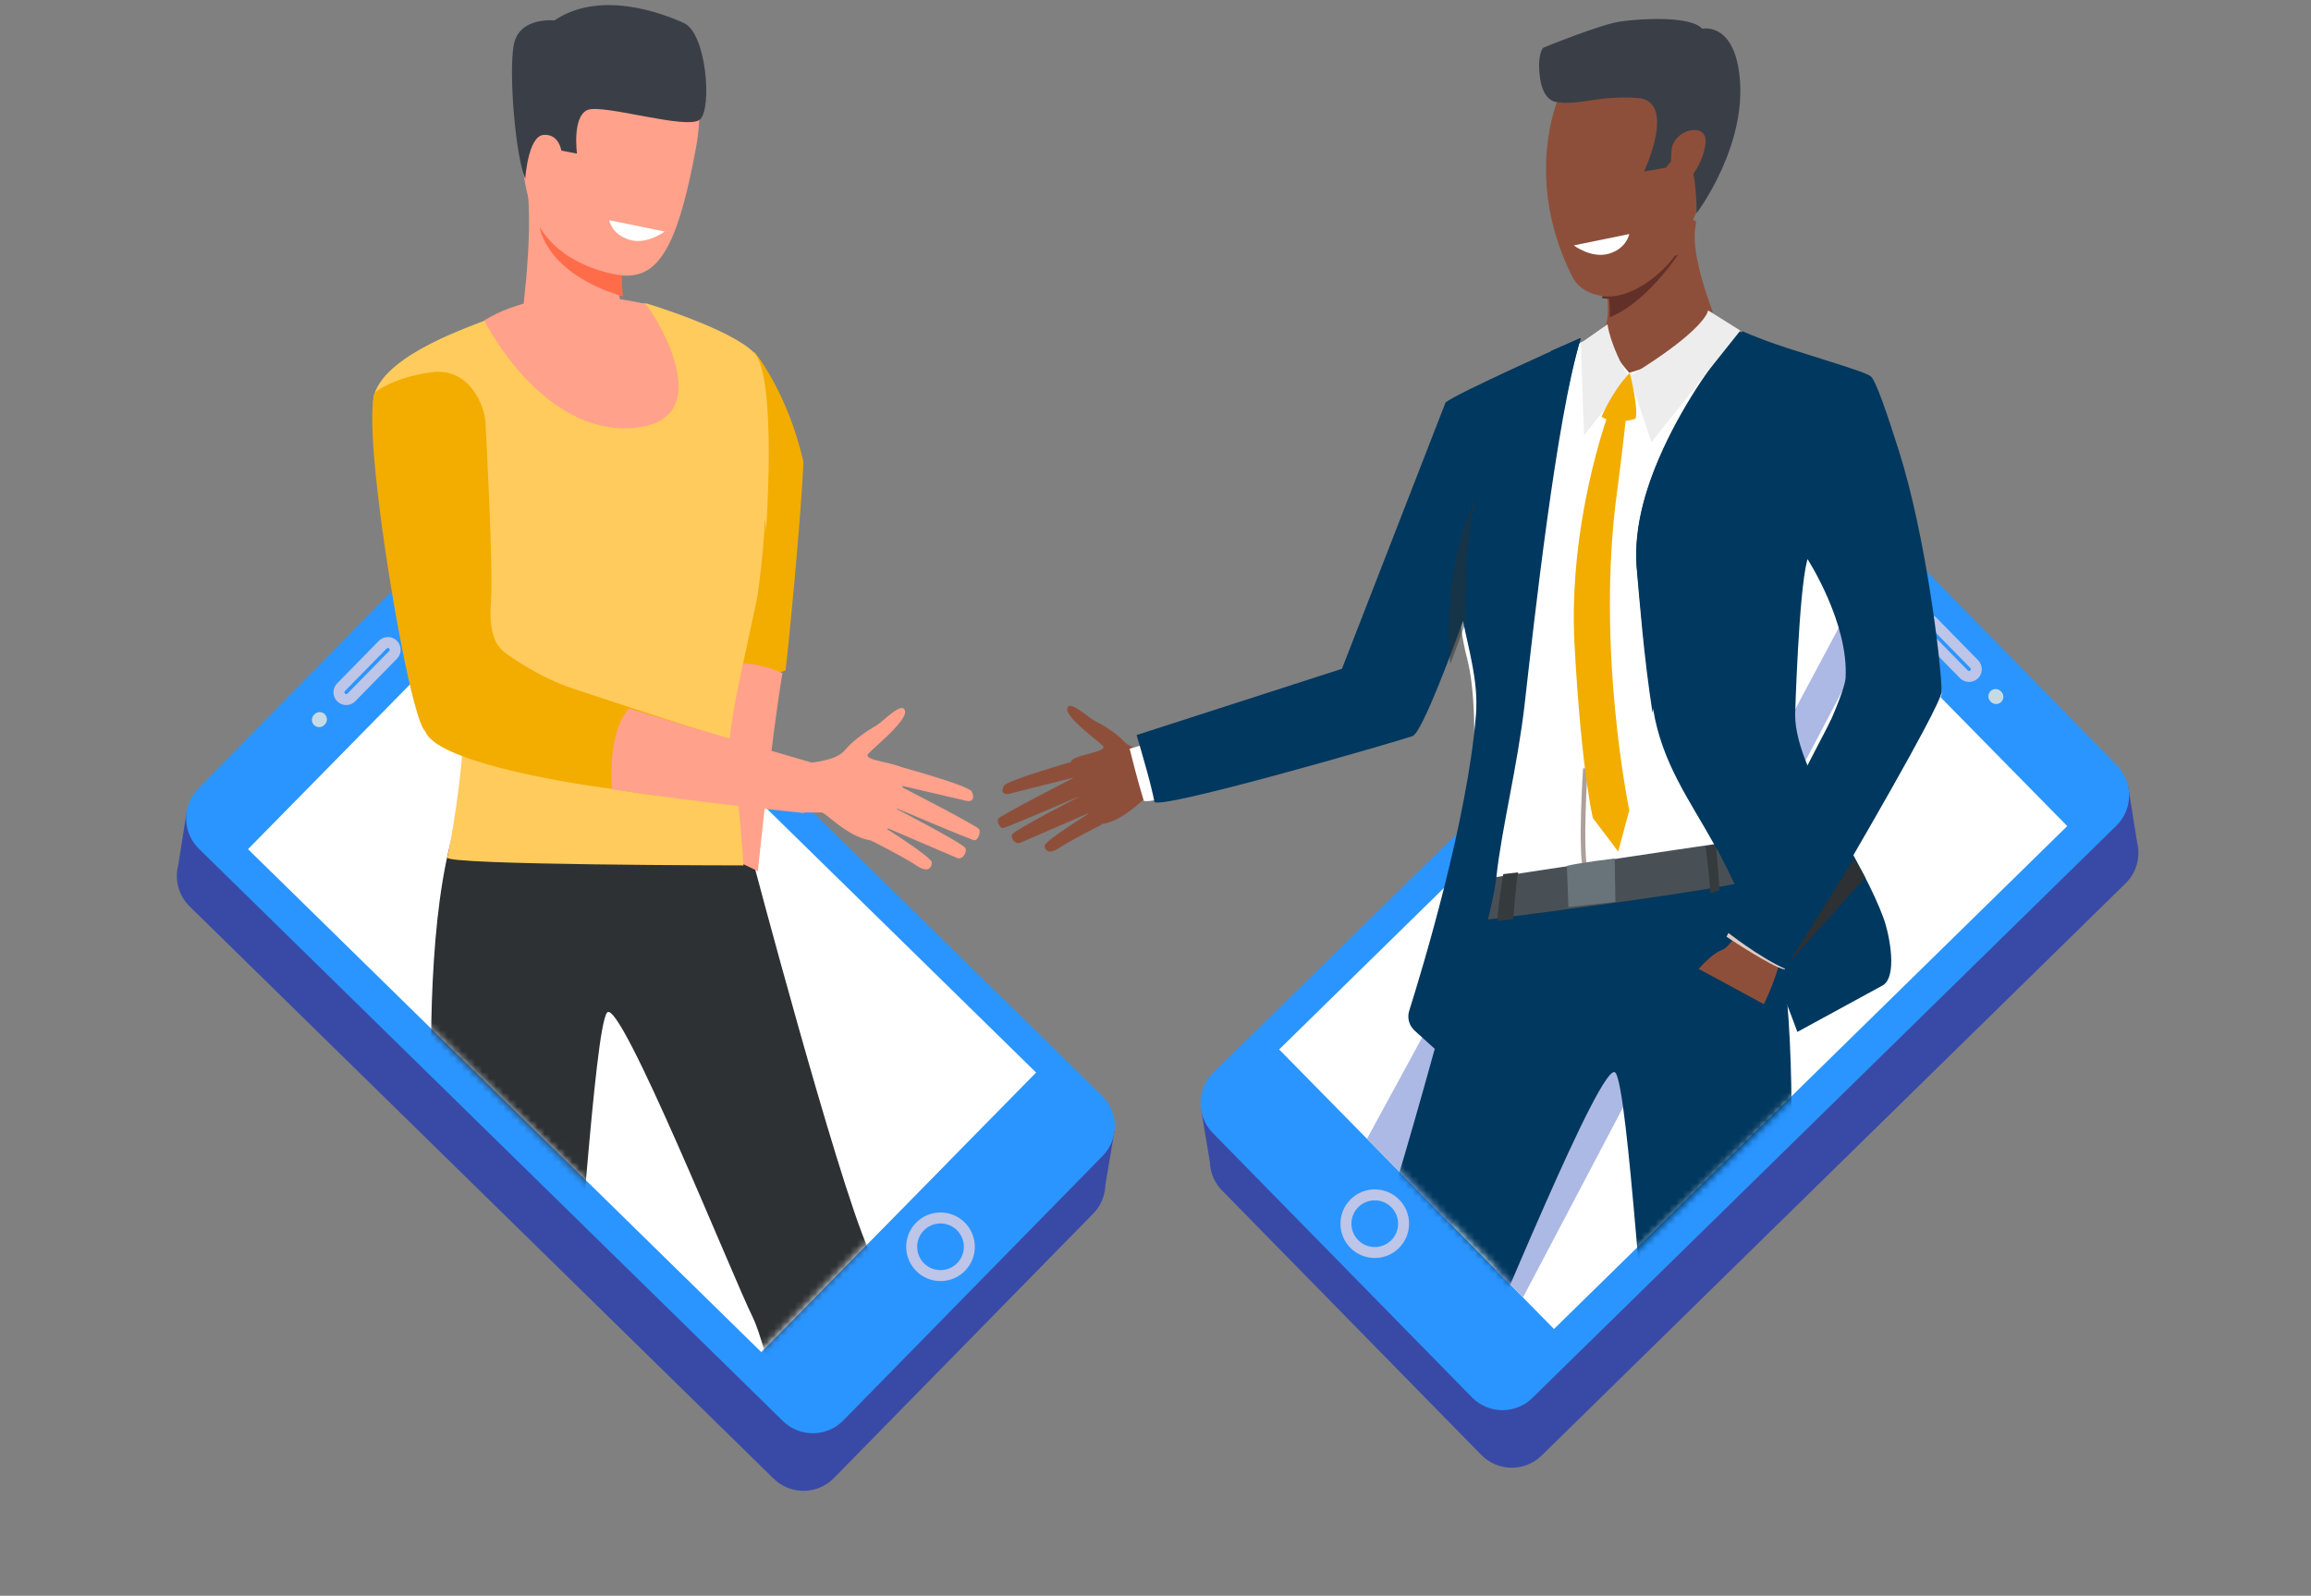 <svg width="333" height="230" viewBox="0 0 333 230" fill="none" xmlns="http://www.w3.org/2000/svg">
<rect x="0" y="0" width="333" height="230" fill="#808080" stroke="none"/>
<path d="M269.018 80.495L303.986 116.171L306.662 113.374L307.936 121.369C308.47 123.431 307.923 125.713 306.293 127.311L222.144 209.79C219.718 212.168 215.824 212.129 213.446 209.703L176.084 171.584C175.381 170.867 174.895 170.02 174.614 169.124L174.613 169.125L174.612 169.119C174.445 168.583 174.354 168.031 174.336 167.475L173.02 159.639L177.351 161.73L260.32 80.408C262.746 78.03 266.64 78.069 269.018 80.495Z" fill="#394AA6"/>
<path d="M174.741 163.287L212.103 201.405C214.481 203.831 218.374 203.87 220.8 201.493L304.95 119.013C307.375 116.635 307.415 112.742 305.037 110.315L267.674 72.197C265.297 69.771 261.403 69.732 258.977 72.109L174.828 154.589C172.402 156.967 172.362 160.861 174.741 163.287Z" fill="#2A95FF"/>
<path d="M184.317 151.261L223.919 191.553L297.876 119.064L258.274 78.772L184.317 151.261Z" fill="white"/>
<path d="M195.186 173.408C193.548 175.013 193.521 177.644 195.127 179.282C196.733 180.92 199.363 180.947 201.002 179.341C202.64 177.735 202.666 175.105 201.061 173.467C199.455 171.828 196.824 171.802 195.186 173.408Z" stroke="#BDC5E8" stroke-width="1.581" stroke-miterlimit="10"/>
<path d="M276.975 91.055L282.985 97.188C283.389 97.6 284.05 97.606 284.462 97.203C284.874 96.799 284.88 96.138 284.477 95.726L278.466 89.593C278.062 89.182 277.401 89.175 276.99 89.578C276.578 89.982 276.571 90.643 276.975 91.055Z" stroke="#BDC5E8" stroke-width="1.581" stroke-miterlimit="10"/>
<path d="M286.808 101.089L286.882 101.163C287.285 101.575 287.946 101.582 288.359 101.178C288.77 100.774 288.777 100.113 288.373 99.702L288.3 99.626C287.896 99.215 287.235 99.208 286.823 99.612C286.411 100.015 286.404 100.677 286.808 101.089Z" fill="#C6DAE5"/>
<path d="M270.09 90.792L219.452 187.006L215.547 183.033L266.65 87.292L270.09 90.792Z" fill="#ACB9E4"/>
<path d="M209.197 176.573L260.168 80.696L258.276 78.771L226.445 109.97L196.974 164.136L209.197 176.573Z" fill="#ACB9E4"/>
<path d="M64.597 83.823L29.629 119.5L26.953 116.703L25.68 124.698C25.145 126.76 25.692 129.042 27.322 130.64L111.471 213.119C113.897 215.496 117.791 215.458 120.169 213.032L157.531 174.913C158.234 174.196 158.72 173.349 159.002 172.453L159.002 172.453L159.003 172.448C159.171 171.912 159.261 171.36 159.279 170.804L160.595 162.968L156.264 165.058L73.295 83.737C70.869 81.359 66.975 81.398 64.597 83.823Z" fill="#394AA6"/>
<path d="M158.874 166.615L121.512 204.734C119.135 207.159 115.241 207.199 112.815 204.821L28.666 122.342C26.24 119.964 26.201 116.07 28.579 113.644L65.941 75.526C68.319 73.1 72.212 73.061 74.638 75.438L158.787 157.918C161.213 160.295 161.253 164.189 158.874 166.615Z" fill="#2A95FF"/>
<path d="M138.429 176.736C140.068 178.342 140.094 180.972 138.488 182.611C136.882 184.249 134.252 184.275 132.614 182.67C130.975 181.064 130.949 178.434 132.555 176.795C134.16 175.157 136.791 175.131 138.429 176.736Z" stroke="#BDC5E8" stroke-width="1.581" stroke-miterlimit="10"/>
<path d="M56.641 94.384L50.63 100.516C50.226 100.928 49.565 100.935 49.153 100.531C48.741 100.127 48.735 99.466 49.138 99.054L55.149 92.922C55.553 92.51 56.214 92.503 56.626 92.907C57.038 93.311 57.044 93.972 56.641 94.384Z" stroke="#BDC5E8" stroke-width="1.581" stroke-miterlimit="10"/>
<path d="M46.807 104.417L46.733 104.492C46.33 104.904 45.669 104.911 45.257 104.507C44.845 104.103 44.838 103.442 45.242 103.03L45.316 102.955C45.719 102.543 46.38 102.536 46.792 102.94C47.204 103.344 47.211 104.005 46.807 104.417Z" fill="#C6DAE5"/>
<path d="M63.525 94.121L114.164 190.335L118.069 186.362L66.965 90.621L63.525 94.121Z" fill="#ACB9E4"/>
<path d="M124.418 179.901L73.447 84.025L75.34 82.1L107.17 113.298L136.641 167.465L124.418 179.901Z" fill="#ACB9E4"/>
<path d="M149.296 154.589L109.695 194.882L35.737 122.392L75.34 82.1L149.296 154.589Z" fill="white"/>
<mask id="mask0_914_927" style="mask-type:alpha" maskUnits="userSpaceOnUse" x="35" y="82" width="115" height="113">
<path d="M149.142 154.589L109.54 194.882L35.583 122.393L75.185 82.1L149.142 154.589Z" fill="white"/>
</mask>
<g mask="url(#mask0_914_927)">
<path d="M108.434 123.871C108.434 123.871 120.484 169.418 125.077 179.948C129.327 189.704 130.728 203.347 131.317 210.199C132.048 218.818 136.436 252.381 136.948 254.901C137.464 257.422 122.77 256.296 122.77 256.296C122.77 256.296 112.639 198.264 108.434 189.795C105.627 184.144 89.342 143.616 87.475 145.95C85.609 148.283 83.302 188.891 81.921 195.632C80.54 202.373 76.305 255.635 76.305 255.635C76.305 255.635 66.828 257.014 64.297 254.901C64.297 254.901 63.146 209.422 64.025 196.784C64.363 191.968 58.307 139.034 66.071 117.726C70.173 106.465 105.934 123.871 105.934 123.871" fill="#2D3133"/>
</g>
<path d="M108.653 88.109C106.921 79.884 104.773 67.431 104.773 67.431L108.715 50.734C108.715 50.734 113.423 56.367 115.773 66.564C115.38 75.57 113.466 94.602 113.196 96.624C110.461 97.64 106.419 99.081 104.773 98.658L108.653 88.11V88.109Z" fill="#F2AD00"/>
<path d="M101.848 96.464C100.527 108.571 101.471 121.833 101.471 121.833L109.208 125.568C109.208 125.568 111.049 107.18 112.748 97.014C110.646 96.066 106.36 94.681 101.848 96.464Z" fill="#FFA18B"/>
<path d="M64.438 123.595C64.123 124.709 107.14 124.734 107.14 124.734C107.14 124.734 106.3 111.917 105.255 108.798C104.209 105.679 109.361 86.961 110.033 80.87C110.57 75.998 111.918 54.193 108.689 50.864C105.314 47.382 93.158 43.734 93.158 43.734L75.437 44.387C75.437 44.387 72.513 44.996 70.422 45.962C68.331 46.927 55.896 50.817 53.954 56.758C52.013 62.7 66.363 82.152 66.363 82.152C66.363 82.152 66.39 83.011 66.432 84.418V84.418C66.485 86.295 66.565 89.146 66.637 92.239C66.73 96.244 66.811 100.654 66.811 103.876C66.811 111.452 64.752 122.481 64.438 123.595Z" fill="#FFCB5C"/>
<path d="M88.359 5.97C88.359 5.97 103.771 2.58 100.251 21.494C96.73 40.408 93.023 41.894 83.725 37.98C74.427 34.065 75.26 21.947 74.791 16.006C74.323 10.063 83.442 6.177 88.359 5.97Z" fill="#FFA18B"/>
<path d="M91.773 48.418C91.773 48.418 85.185 55.431 74.773 49.058C74.773 49.058 77.103 33.858 75.876 26.455C74.651 19.052 89.461 37.926 89.461 37.926C89.266 38.029 89.137 38.735 89.107 39.74C89.082 40.592 89.127 41.659 89.263 42.753C89.569 45.213 90.331 47.812 91.773 48.418Z" fill="#FFA18B"/>
<path d="M75.687 25.734C75.687 25.734 76.085 19.635 78.314 19.445C80.542 19.254 80.885 21.711 80.885 21.711L83.135 22.135C83.135 22.135 82.424 16.79 84.649 15.855C86.874 14.921 99.066 18.798 100.853 17.229C102.639 15.66 101.799 4.817 98.568 3.334C95.338 1.849 86.416 -1.476 79.88 2.947C79.88 2.947 74.784 2.366 74.029 6.476C73.273 10.587 74.302 22.678 75.687 25.734Z" fill="#3A3F47"/>
<path d="M89.773 42.734C78.625 39.382 77.786 32.836 77.773 32.734C81.445 38.885 89.611 39.697 89.611 39.697C89.586 40.556 89.632 41.631 89.773 42.734Z" fill="#FF6C4A"/>
<path d="M69.773 46.18C69.773 46.18 77.988 62.754 91.258 61.684C104.528 60.614 93.519 43.955 92.917 43.802C92.254 43.632 79.307 40.362 69.773 46.18Z" fill="#FFA18B"/>
<path d="M106.84 114.873C106.84 114.873 101.171 116.021 88.351 113.721C79.948 112.669 62.772 109.535 61.288 105.412C59.592 104.073 55.932 84.276 54.398 70.804C52.863 57.331 54.127 56.496 54.127 56.496C54.127 56.496 56.613 54.416 62.141 53.654C67.668 52.893 69.812 58.532 69.943 60.776C70.071 63.021 71.087 82.272 70.747 86.569C70.406 90.865 71.254 93.128 73.066 94.292C73.648 94.666 77.518 97.558 82.506 99.229C93.067 102.767 108.639 107.713 108.639 107.713L106.84 114.873Z" fill="#F2AD00"/>
<path d="M66.773 84.634C66.773 84.635 66.773 84.635 66.773 84.635C66.82 86.578 66.89 89.53 66.953 92.734C71.755 78.933 68.981 67.919 68.934 67.734C69.454 71.479 66.811 84.45 66.773 84.634Z" fill="#F2AD00"/>
<path d="M108.773 88.721C108.773 88.721 108.773 88.721 108.773 88.721C109.309 92.156 109.792 94.877 110.092 95.734C111.536 86.524 110.236 74.734 110.236 74.734C110.039 80.366 108.773 88.721 108.773 88.721Z" fill="#F2AD00"/>
<path d="M88.18 113.766L88.182 113.767C101.056 115.742 115.859 117.182 115.859 117.182L117.013 109.933C117.013 109.933 101.32 105.383 90.674 102.113C90.674 102.113 87.594 104.547 88.18 113.766Z" fill="#FFA18B"/>
<path d="M154.637 109.734C154.637 109.734 145.032 112.491 144.637 113.271C144.241 114.053 144.507 114.623 145.423 114.409C146.338 114.192 154.83 112.044 154.83 112.044C154.83 112.044 144.33 117.436 143.856 117.976C143.581 118.293 144.039 119.42 144.548 119.354C145.058 119.288 155.865 114.632 155.865 114.632C155.865 114.632 146.073 119.687 145.828 120.287C145.615 120.813 146.271 121.78 147.035 121.464C147.795 121.147 157.228 117.049 157.228 117.049C157.228 117.049 150.407 121.245 150.511 121.937C150.574 122.358 150.932 123.344 152.655 122.198C154.372 121.049 158.773 118.846 158.773 118.846L154.637 109.734Z" fill="#8E4F3A"/>
<path d="M166.823 108.335C166.823 108.335 163.255 108.283 161.987 106.891C160.714 105.5 158.47 104.253 157.746 103.898C156.785 103.423 154.123 100.803 153.791 102.082C153.454 103.362 158.028 106.608 158.903 107.485C159.768 108.361 155.099 108.743 154.415 109.593C153.731 110.443 156.116 119.388 159.225 118.695C162.34 118.001 164.885 114.824 165.479 114.833C166.063 114.838 167.773 114.434 167.773 114.434L166.823 108.335Z" fill="#8E4F3A"/>
<path d="M129.348 110.412C129.348 110.412 139.555 113.191 140.009 114.076C140.463 114.964 140.213 115.635 139.242 115.426C138.271 115.214 129.262 113.094 129.262 113.094C129.262 113.094 140.54 118.882 141.063 119.486C141.368 119.84 140.945 121.164 140.407 121.11C139.869 121.056 128.306 116.132 128.306 116.132C128.306 116.132 138.825 121.561 139.112 122.244C139.362 122.843 138.723 123.99 137.905 123.658C137.093 123.324 126.998 118.987 126.998 118.987C126.998 118.987 134.359 123.549 134.285 124.354C134.241 124.844 133.914 126 132.051 124.747C130.193 123.492 125.468 121.132 125.468 121.132L129.348 110.412Z" fill="#FFA18B"/>
<path d="M116.567 109.942C116.567 109.942 120.432 109.726 121.74 108.125C123.053 106.524 125.426 105.039 126.194 104.614C127.213 104.043 129.973 101.016 130.394 102.421C130.821 103.827 126.019 107.635 125.112 108.647C124.216 109.658 129.297 109.876 130.079 110.789C130.862 111.703 128.707 121.741 125.303 121.11C121.893 120.477 118.98 117.062 118.336 117.098C117.704 117.13 115.624 117.098 115.624 117.098L116.567 109.942Z" fill="#FFA18B"/>
<mask id="mask1_914_927" style="mask-type:alpha" maskUnits="userSpaceOnUse" x="172" y="78" width="136" height="134">
<path d="M268.322 80.495L303.291 116.171L305.966 113.374L307.24 121.369C307.775 123.431 307.228 125.713 305.598 127.311L221.449 209.79C219.023 212.167 215.129 212.129 212.751 209.703L175.389 171.584C174.686 170.867 174.2 170.02 173.918 169.124L173.917 169.124L173.917 169.119C173.749 168.583 173.658 168.031 173.641 167.475L172.325 159.639L176.656 161.729L259.625 80.408C262.051 78.03 265.945 78.069 268.322 80.495Z" fill="#01539F"/>
<path d="M276.279 91.055L282.29 97.188C282.694 97.6 283.355 97.606 283.767 97.203C284.179 96.799 284.185 96.138 283.782 95.726L277.771 89.593C277.367 89.182 276.706 89.175 276.294 89.578C275.882 89.982 275.875 90.643 276.279 91.055Z" stroke="#BDC5E8" stroke-width="1.581" stroke-miterlimit="10"/>
<path d="M286.112 101.088L286.186 101.163C286.59 101.575 287.251 101.582 287.663 101.178C288.075 100.774 288.082 100.113 287.678 99.701L287.604 99.626C287.201 99.214 286.54 99.207 286.128 99.611C285.716 100.015 285.709 100.677 286.112 101.088Z" fill="#C6DAE5"/>
<path d="M269.393 90.792L218.754 187.006L214.849 183.033L265.953 87.292L269.393 90.792Z" fill="#ACB9E4"/>
<path d="M208.5 176.572L259.471 80.696L257.578 78.771L225.748 109.97L196.277 164.136L208.5 176.572Z" fill="#ACB9E4"/>
</mask>
<g mask="url(#mask1_914_927)">
<mask id="mask2_914_927" style="mask-type:alpha" maskUnits="userSpaceOnUse" x="184" y="78" width="115" height="114">
<path d="M184.52 151.376L224.163 191.649L298.332 119.063L258.688 78.79L184.52 151.376Z" fill="white"/>
</mask>
<g mask="url(#mask2_914_927)">
<path d="M211.817 132.539C211.817 132.539 199.768 178.086 195.175 188.615C190.925 198.371 189.523 212.014 188.935 218.867C188.204 227.486 183.816 261.048 183.304 263.569C182.788 266.09 197.482 264.964 197.482 264.964C197.482 264.964 207.613 206.931 211.817 198.463C214.625 192.811 230.91 152.283 232.777 154.617C234.643 156.95 236.95 197.559 238.331 204.299C239.712 211.04 243.947 264.303 243.947 264.303C243.947 264.303 253.424 265.682 255.955 263.569C255.955 263.569 257.106 218.089 256.226 205.451C255.889 200.636 261.944 147.702 254.181 126.394C250.079 115.132 211.817 132.539 211.817 132.539Z" fill="#00385F"/>
</g>
</g>
<path d="M279.773 99.977C279.773 100.495 278.771 102.567 277.168 105.547C274.83 100.981 272.995 97.23 272.394 95.851C270.42 91.306 260.265 80.892 260.265 80.892C260.265 80.892 260.265 80.897 260.26 80.913C260.26 80.917 260.26 80.921 260.255 80.925C260.255 80.929 260.255 80.933 260.255 80.936C260.249 80.951 260.244 80.966 260.239 80.981C260.234 81.005 260.229 81.034 260.213 81.069C260.208 81.087 260.208 81.106 260.203 81.124C260.198 81.138 260.193 81.151 260.188 81.166C259.633 83.176 256.241 95.748 256.118 101.94C255.979 108.68 254.175 121.151 254.175 121.151L254.17 121.153L252.047 121.443L247.355 122.089L246.79 122.165L245.423 122.352L232.986 124.063L228.566 124.668L227.97 124.751L225.447 125.097L218.483 126.052L216.705 126.296L216.689 126.299L215.358 126.48L213.518 126.734C213.518 126.734 213.518 126.734 213.518 126.733C213.467 126.666 211.73 124.342 211.997 119.18C212.167 115.848 212.578 109.587 212.408 103.78C212.408 103.749 212.403 103.719 212.403 103.689C212.403 103.616 212.403 103.543 212.403 103.469C212.398 103.443 212.398 103.42 212.398 103.395V103.382C212.29 100.192 211.997 97.167 211.391 94.869C210.98 93.314 210.702 91.773 210.522 90.331C210.517 90.26 210.507 90.189 210.496 90.12C210.466 89.852 210.435 89.587 210.414 89.326C210.013 85.298 210.327 82.23 210.347 82.052L210.337 82.067C210.214 82.335 209.304 85.583 208.117 89.594C206.102 96.376 203.281 105.335 202.084 105.765C200.336 106.393 172.065 114.567 165.96 115.404C165.251 115.5 164.845 115.499 164.803 115.378C164.778 115.29 164.747 115.201 164.721 115.108C163.976 112.721 162.958 108.662 162.794 108.008C162.779 107.948 162.773 107.917 162.773 107.917L163.863 107.597L194.632 98.598L208.693 59.012C208.986 58.783 212.439 57.151 214.962 55.98C217.537 54.785 220.636 53.03 223.442 51.527C224.876 50.763 226.233 50.064 227.405 49.539L227.579 49.459L227.584 49.458C229.522 48.593 230.807 48.022 230.807 48.022C230.807 48.022 230.807 48.022 230.812 48.022C230.858 48.017 231.166 47.987 231.655 47.944C234.353 47.692 242.75 46.924 245.562 46.764C245.793 46.749 245.988 46.741 246.137 46.738C246.266 46.733 246.363 46.732 246.42 46.736C246.779 46.757 248.506 47.346 250.783 48.19C250.865 48.223 250.953 48.255 251.04 48.288C251.148 48.326 251.256 48.366 251.364 48.406C251.559 48.481 251.765 48.556 251.965 48.633C252.371 48.788 252.792 48.947 253.214 49.111C253.358 49.168 253.512 49.224 253.661 49.281C258.209 51.045 263.426 53.223 264.659 54.093C265.481 54.664 268.03 59.356 270.985 65.155C274.794 77.06 279.619 95.281 279.768 99.774C279.768 99.844 279.773 99.912 279.773 99.977Z" fill="white"/>
<path d="M213.965 126.659C213.965 126.659 213.042 127.82 212.773 132.734C212.773 132.734 250.752 128.079 254.762 126.246C254.762 126.246 254.919 120.829 254.068 120.735C253.13 120.632 213.965 126.659 213.965 126.659Z" fill="#495055"/>
<path d="M246.773 44.846C246.653 50.59 234.749 53.734 234.749 53.734C234.749 53.734 229.769 47.9 230.956 47.342C231.422 47.121 231.61 46.252 231.673 45.275C231.725 44.346 231.663 43.321 231.605 42.669C231.568 42.262 231.537 42.001 231.537 42.001C231.537 42.001 233.232 40.325 235.397 38.326C239.184 34.833 244.378 30.357 244.388 32.138C244.388 32.233 244.373 32.344 244.346 32.475C243.431 36.482 246.773 44.846 246.773 44.846Z" fill="#8E4F3A"/>
<path d="M245.773 121.958C245.773 121.958 246.398 127.333 246.452 128.734L247.773 128.374C247.773 128.374 247.408 122.686 247.194 121.734L245.773 121.958Z" fill="#353A3D"/>
<path d="M216.606 125.989C216.606 125.989 215.792 130.885 215.773 132.734L218.047 132.485C218.047 132.485 218.519 126.371 218.773 125.734L216.606 125.989Z" fill="#353A3D"/>
<path d="M241.773 36.734C241.773 36.734 241.773 36.734 241.769 36.735C241.749 36.77 241.28 37.487 240.473 38.518C238.762 40.703 235.55 44.292 231.942 45.734C231.991 44.789 231.932 43.746 231.878 43.083C231.507 43.074 231.14 43.03 230.773 42.948C231.761 41.19 233.193 39.346 233.193 39.346L235.423 38.666L241.773 36.734Z" fill="#633029"/>
<path d="M243.898 31.844C242.907 34.025 241.977 35.604 241.712 36.23C241.712 36.23 241.712 36.23 241.707 36.231C241.537 36.64 241.066 37.304 240.381 38.057C238.5 40.114 235.013 42.827 231.586 42.731C231.206 42.722 230.831 42.677 230.456 42.593C229.07 42.285 227.434 41.631 226.534 39.839C219.43 25.686 224.573 14.115 224.573 14.115C224.573 14.115 243.998 8.525 247.04 14.475C249.171 18.648 246.209 26.72 243.898 31.844Z" fill="#8E4F3A"/>
<path d="M224.187 14.69C224.187 14.69 222.353 14.589 221.9 11.182C221.446 7.816 222.358 6.882 222.358 6.882C222.358 6.882 230.524 3.538 233.453 3.102C236.387 2.668 243.595 2.25 245.286 4.142C245.286 4.142 249.391 3.207 250.512 9.878C252.285 20.459 244.466 30.734 244.466 30.734C244.466 30.734 244.532 23.821 242.973 22.905C241.414 21.989 240.07 24.167 240.07 24.167L236.886 24.726C236.886 24.726 241.725 14.499 235.918 14.119C230.111 13.741 227.513 15.281 224.187 14.69Z" fill="#3A3F47"/>
<path d="M240.863 21.631C241.132 18.606 246.089 17.451 245.757 20.622C245.425 23.792 242.98 26.838 241.854 26.731C240.728 26.623 240.661 23.936 240.863 21.631Z" fill="#8E4F3A"/>
<path d="M260.382 80.84C260.387 80.825 260.392 80.812 260.397 80.798C260.402 80.78 260.402 80.76 260.407 80.743C260.417 80.713 260.427 80.683 260.432 80.654C260.438 80.64 260.443 80.625 260.448 80.61C260.448 80.607 260.448 80.602 260.448 80.599C260.453 80.595 260.453 80.591 260.453 80.586C260.453 80.586 266.386 89.742 265.938 97.697C265.867 98.935 264.62 102.063 262.809 106.075C262.809 106.078 262.804 106.079 262.804 106.082C262.142 107.544 261.409 109.121 260.626 110.768C260.595 110.7 260.565 110.63 260.539 110.562C259.405 107.829 258.667 105.263 258.667 103.022C258.667 103.022 259.171 85.568 260.382 80.84ZM279.773 99.685C279.773 99.621 279.768 99.552 279.768 99.482C279.662 94.992 277.423 77.012 273.652 65.086C271.825 59.295 270.238 54.711 269.53 54.21C268.304 53.342 258.55 50.692 253.919 48.897C251.009 47.775 251.121 47.734 251.121 47.734C250.347 48.567 248.174 51.136 245.93 54.284C241.147 61.003 234.919 71.879 235.871 81.926C236.369 87.147 236.883 93.9 238.211 102.213C239.483 110.001 243.452 115.311 246.979 121.662C249.416 125.79 253.029 134.213 254.917 138.575C255.313 139.5 256.906 143.031 258.987 148.734L271.179 142.087C273.494 140.943 272.288 134.779 271.418 132.372C270.691 130.371 269.678 128.224 268.528 126.006C268.06 125.1 267.566 124.181 267.063 123.256C270.879 116.67 274.746 109.88 277.194 105.266C278.781 102.28 279.773 100.205 279.773 99.685Z" fill="#00385F"/>
<path d="M227.773 48.805C224.264 60.306 221.041 89.607 219.695 101.469V101.472C218.683 110.339 216.375 119.437 215.64 126.227C215.64 126.232 215.64 126.237 215.64 126.24C215.497 127.57 215.152 129.345 214.685 131.345C214.633 131.572 214.577 131.8 214.52 132.032C212.46 140.603 208.456 152.734 208.456 152.734L207.29 151.674L203.831 148.538C203.04 147.817 202.737 146.711 203.055 145.696C204.972 139.619 211.483 118.11 212.68 102.985C212.68 102.981 212.68 102.977 212.68 102.972C213.05 98.221 211.637 93.745 210.82 89.502C210.805 89.539 210.794 89.575 210.779 89.612C210.09 91.487 209.335 93.526 208.569 95.511V95.513C206.514 100.842 204.412 105.78 203.538 106.095C201.586 106.8 166.59 116.954 166.333 115.537C166.307 115.395 166.281 115.242 166.245 115.082C166.209 114.923 166.178 114.758 166.142 114.583C165.711 112.645 164.925 109.863 164.375 107.985C164.298 107.707 164.221 107.449 164.149 107.218C163.917 106.44 163.773 105.946 163.773 105.946L193.368 96.394L208.302 57.992C210.075 56.614 225.528 49.709 227.686 48.734L227.773 48.805Z" fill="#00385F"/>
<path d="M247.374 62.608L241.965 65.777L244.276 68.224L238.12 102.734C236.864 94.645 236.292 86.964 235.867 82.253C234.45 66.574 249.568 48.817 250.511 47.734C251.229 48.019 251.967 48.404 252.773 48.736L247.374 62.608Z" fill="#00385F"/>
<path d="M227.773 48.734C227.773 48.734 225.537 55.588 222.928 72.692C221.926 79.262 220.518 90.446 219.17 101.734L217.773 69.43L220.632 66.532L218.093 63.56L223.523 50.566C225.007 49.923 226.404 49.322 227.589 48.814L227.773 48.734Z" fill="#00385F"/>
<path d="M250.773 47.646L246.123 44.734C246.123 44.734 246 47.363 234.773 54.233L237.963 63.734L250.773 47.646Z" fill="#EDEDED"/>
<path d="M231.643 46.734C231.643 46.734 231.83 49.444 234.773 54.54L228.249 62.734L227.773 49.444L231.643 46.734Z" fill="#EDEDED"/>
<path d="M234.842 53.734C234.842 53.734 236.143 58.898 235.67 60.343C235.67 60.343 232.818 61.375 230.773 60.084C230.773 60.084 232.223 56.472 234.842 53.734Z" fill="#F2AD00"/>
<path d="M228.126 125.734C227.354 122.097 228.086 111.195 228.114 110.734L228.773 110.773C228.768 110.885 228.013 122.055 228.768 125.614L228.126 125.734Z" fill="#AD9F99"/>
<path d="M232.661 123.734C232.661 123.734 227.487 124.366 225.773 124.802L225.999 130.734L232.773 129.995L232.661 123.734Z" fill="#69737A"/>
<path d="M231.83 59.43C231.83 59.43 225.913 75.228 226.88 92.913C227.881 111.248 229.521 117.897 229.521 117.897L233.167 122.734L234.773 116.789C234.773 116.789 229.882 93.411 233.037 70.666C233.609 66.544 234.461 58.734 234.461 58.734L231.83 59.43Z" fill="#F2AD00"/>
<path d="M250.717 133.756C250.717 133.756 249.383 136.499 248.049 136.958C246.714 137.415 244.773 139.645 244.773 139.645L254.159 144.734C254.159 144.734 256.661 139.701 256.772 136.499C256.883 133.298 250.717 133.756 250.717 133.756Z" fill="#8E4F3A"/>
<path d="M249.468 133.734L248.773 135.007C248.773 135.007 255.382 139.449 257.163 139.734L257.773 138.035L249.468 133.734Z" fill="#DECBC4"/>
<path d="M248.773 134.253C248.773 134.253 253.477 138.004 257.44 139.734L270.773 116.61L263.862 103.734C263.862 103.734 249.087 131.998 248.773 134.253Z" fill="#00385F"/>
<path opacity="0.5" d="M211.331 82.016C211.125 86.154 211.155 89.829 211.155 89.829C211.155 89.829 211.155 89.831 211.155 89.832C211.155 89.852 211.15 89.964 211.14 90.149C211.135 90.078 211.125 90.009 211.115 89.94C210.444 91.782 209.707 93.784 208.961 95.734C208.786 93.475 208.74 91.37 208.796 89.42C209.091 77.818 212.773 71.734 212.773 71.734C211.927 73.755 211.526 78.094 211.331 82.016Z" fill="#2D3133"/>
<path d="M268.773 126.498L257.773 138.734L267.194 123.734C267.737 124.664 268.269 125.587 268.773 126.498Z" fill="#2D3133"/>
<path d="M226.773 35.369L234.773 33.734C234.773 33.734 234.397 35.804 231.855 36.559C229.315 37.315 226.773 35.369 226.773 35.369Z" fill="white"/>
<path d="M95.773 33.369L87.773 31.734C87.773 31.734 88.15 33.804 90.692 34.559C93.232 35.315 95.773 33.369 95.773 33.369Z" fill="white"/>
</svg>
